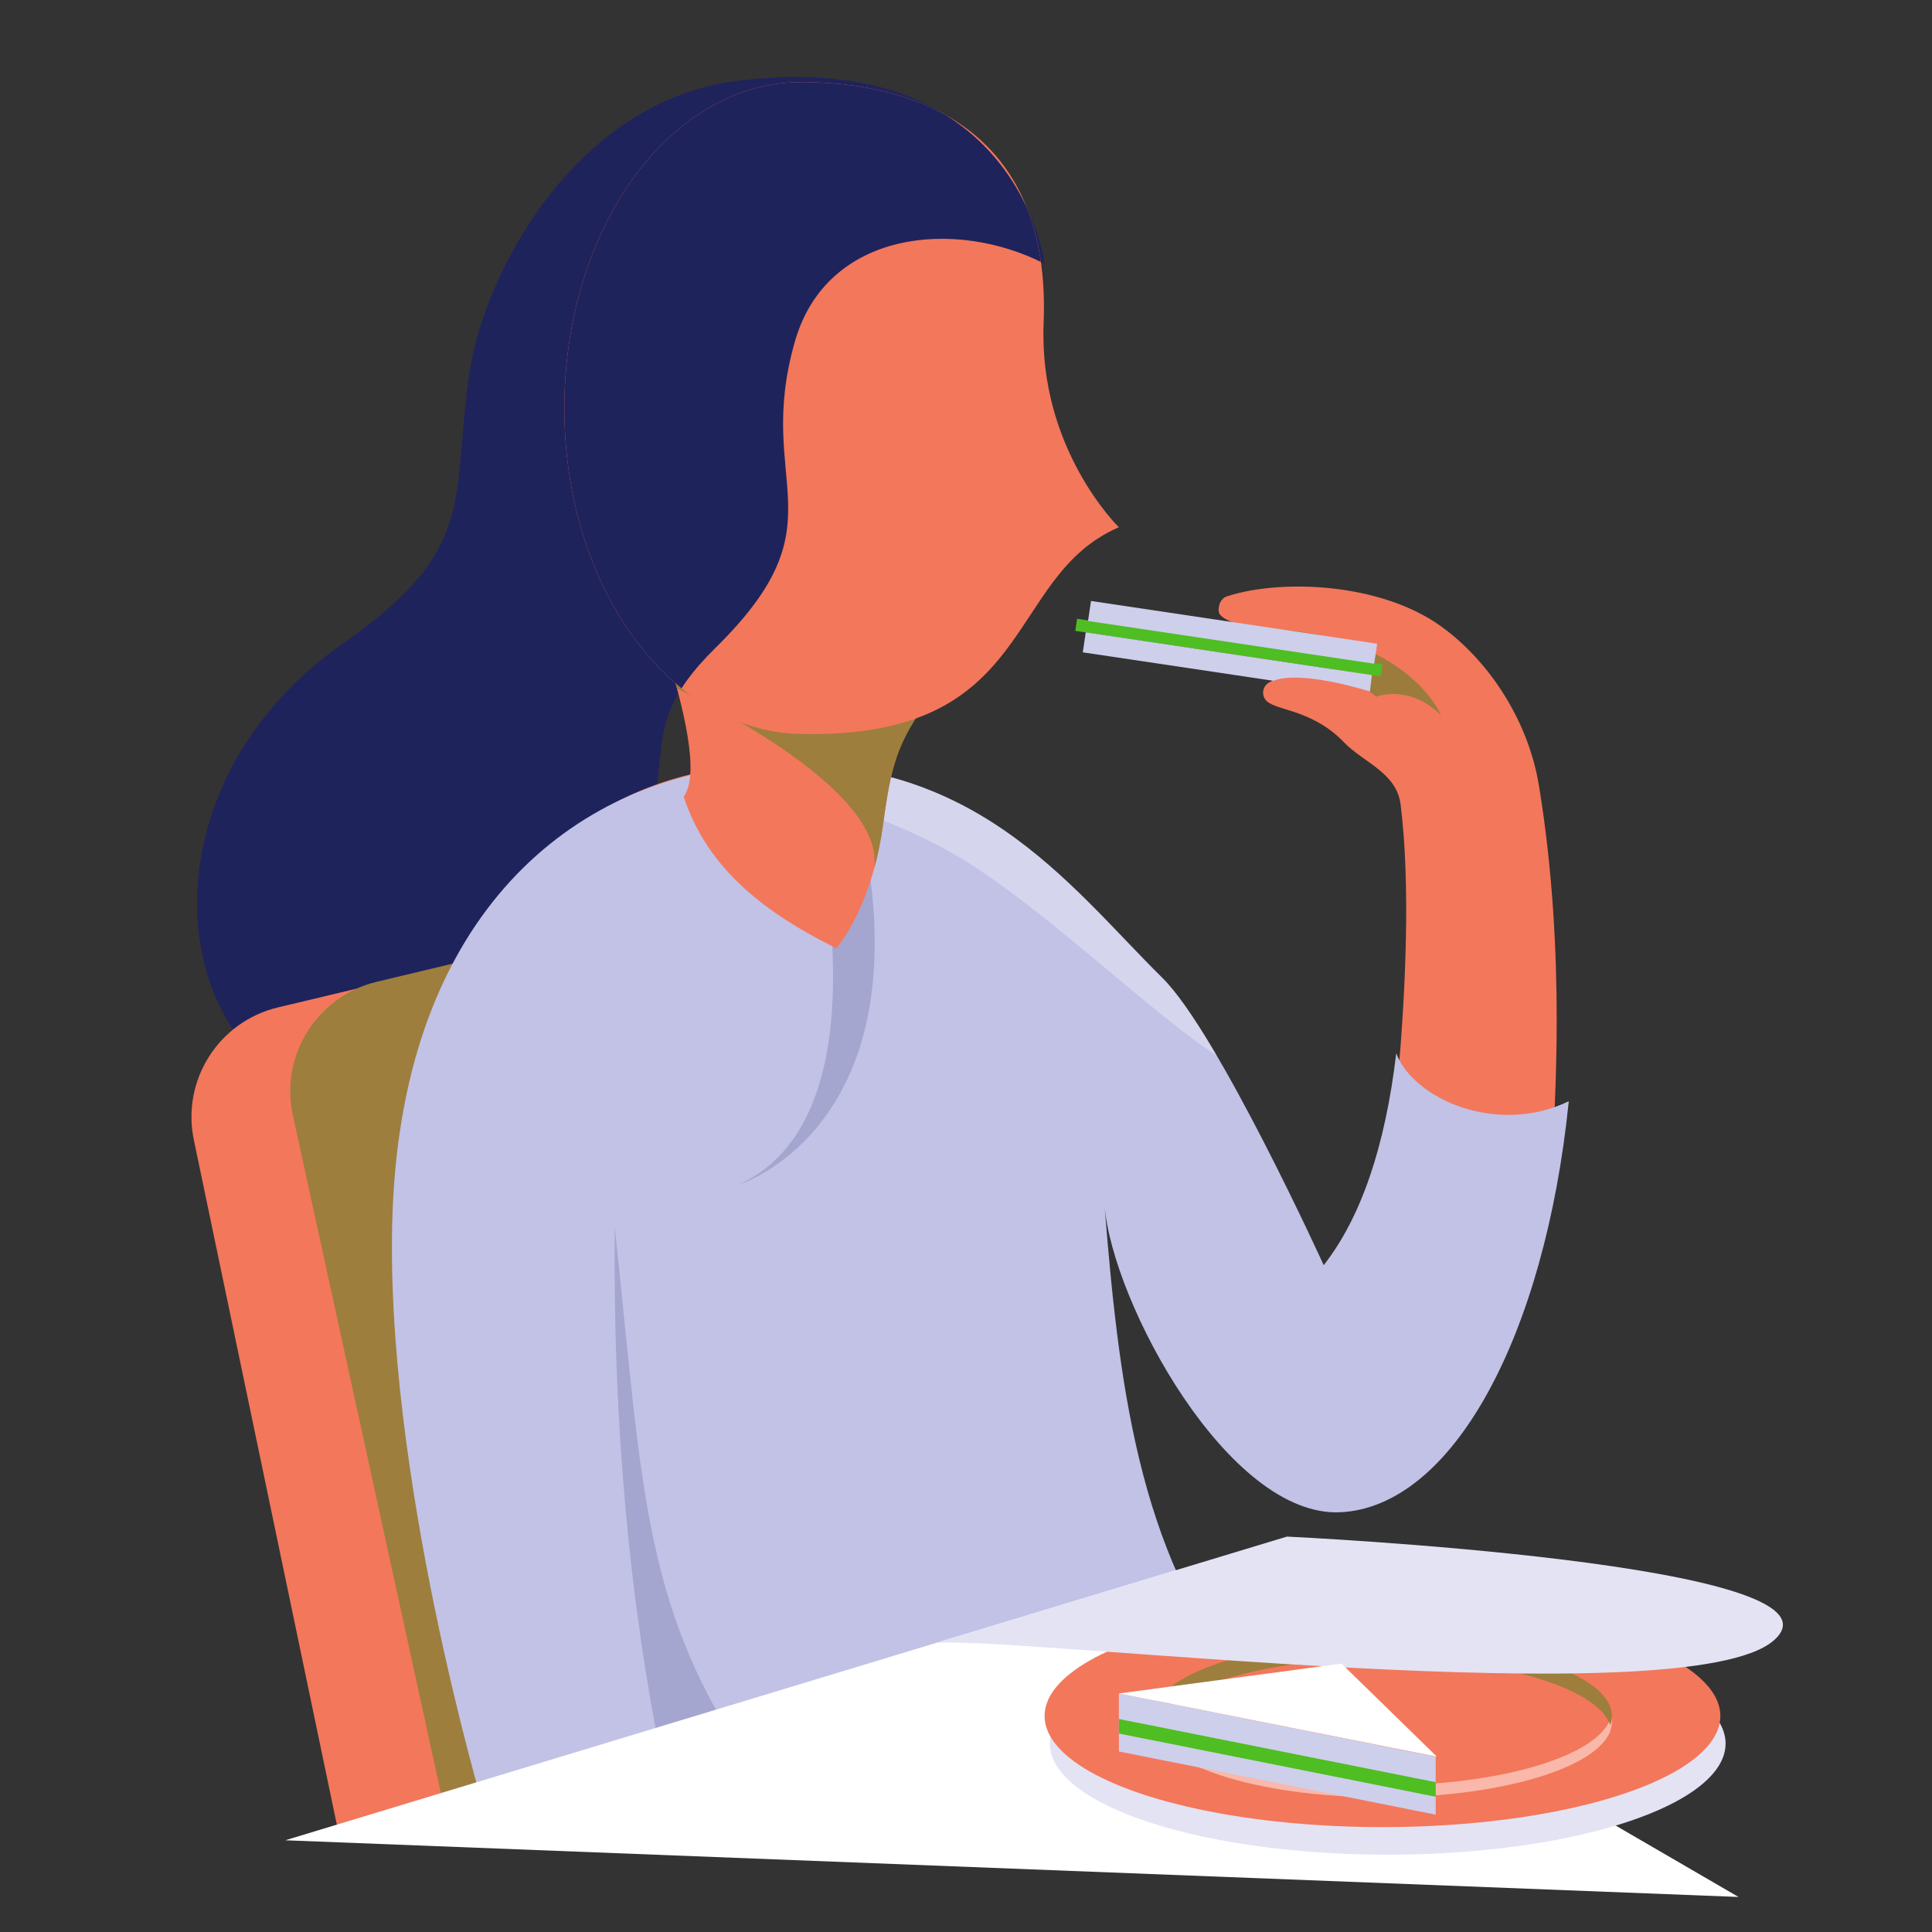 <?xml version="1.0" encoding="UTF-8" standalone="no"?>
<!DOCTYPE svg PUBLIC "-//W3C//DTD SVG 1.1//EN" "http://www.w3.org/Graphics/SVG/1.1/DTD/svg11.dtd">
<svg width="100%" height="100%" viewBox="0 0 65 65" version="1.1" xmlns="http://www.w3.org/2000/svg" xmlns:xlink="http://www.w3.org/1999/xlink" xml:space="preserve" xmlns:serif="http://www.serif.com/" style="fill-rule:evenodd;clip-rule:evenodd;stroke-linejoin:round;stroke-miterlimit:1.414;">
    <rect x="0" y="0" width="65" height="65" fill="#333333" stroke="none"/>
    <rect id="Consumers" x="0.877" y="0.297" width="64" height="64" style="fill:none;"/>
    <path d="M11.585,21.614C16.1,18.46 15.174,16.808 15.788,12.568C16.268,9.26 19.29,3.419 24.793,2.722C34.247,1.525 35.144,8.875 35.144,8.875C32.168,7.343 27.822,7.732 26.745,11.484C25.355,16.326 28.403,17.536 24.085,21.783C20.799,25.015 23.584,25.678 20.304,31.034C18.966,33.219 15.065,38.444 10.395,36.698C5.655,34.927 4.702,26.421 11.585,21.614Z" style="fill:#1f235c;"/>
    <path d="M11.349,61.47C11.349,61.47 8.045,45.648 6.522,38.353C6.103,36.346 7.357,34.369 9.352,33.893C12.949,33.035 18.372,31.742 21.341,31.034C22.545,30.747 23.769,31.427 24.16,32.601C26.471,39.534 33.778,61.456 33.778,61.456L11.349,61.47Z" style="fill:#f3775b;"/>
    <path d="M15.082,61.47C15.082,61.47 11.488,45.011 9.854,37.524C9.413,35.508 10.668,33.51 12.675,33.031C16.27,32.172 21.653,30.886 24.53,30.198C25.671,29.925 26.842,30.523 27.291,31.607C29.841,37.762 37.771,56.903 37.771,56.903L15.082,61.47Z" style="fill:#9d7e3d;"/>
    <path d="M16.373,56.918C16.373,56.918 14.076,47.746 14.395,39.05C14.767,28.886 20.975,25.999 25.189,25.763C32.708,25.343 36.417,39.993 36.417,39.993C36.417,39.993 36.387,40.161 36.45,40.441C38.134,47.928 34.324,56.975 34.324,56.975L16.373,56.918Z" style="fill:#f3775b;"/>
    <clipPath id="_clip1">
        <path d="M16.373,56.918C16.373,56.918 14.076,47.746 14.395,39.05C14.767,28.886 20.975,25.999 25.189,25.763C32.708,25.343 36.417,39.993 36.417,39.993C36.417,39.993 36.387,40.161 36.45,40.441C38.134,47.928 34.324,56.975 34.324,56.975L16.373,56.918Z"/>
    </clipPath>
    <g clip-path="url(#_clip1)">
        <path d="M69.279,38.799C68.131,40.619 67.214,41.955 66.68,42.497C66.68,42.497 67.03,43.605 65.891,44.619C65.891,44.619 68.764,43.707 69.279,38.799Z" style="fill:#a46048;"/>
    </g>
    <path d="M52.242,38.809C52.162,43.989 46.453,41.293 46.453,41.293C46.453,41.293 47.794,32.436 47.121,27.062C46.986,25.991 45.865,25.651 45.216,24.973C44.24,23.954 43.118,23.912 42.703,23.651C42.579,23.584 42.5,23.456 42.496,23.315C42.492,23.174 42.564,23.042 42.684,22.969C43.145,22.753 43.554,22.321 44.958,22.535C44.972,22.538 44.026,21.594 41.758,21.032C41.549,20.981 41.029,20.797 41.003,20.583C40.977,20.37 41.073,20.13 41.278,20.064C43.093,19.472 46.442,19.601 48.483,21.072C50.037,22.191 51.406,24.17 51.778,26.441C52.726,32.242 52.263,37.48 52.242,38.809Z" style="fill:#f3775b;"/>
    <clipPath id="_clip2">
        <path d="M52.242,38.809C52.162,43.989 46.453,41.293 46.453,41.293C46.453,41.293 47.794,32.436 47.121,27.062C46.986,25.991 45.865,25.651 45.216,24.973C44.24,23.954 43.118,23.912 42.703,23.651C42.579,23.584 42.5,23.456 42.496,23.315C42.492,23.174 42.564,23.042 42.684,22.969C43.145,22.753 43.554,22.321 44.958,22.535C44.972,22.538 44.026,21.594 41.758,21.032C41.549,20.981 41.029,20.797 41.003,20.583C40.977,20.37 41.073,20.13 41.278,20.064C43.093,19.472 46.442,19.601 48.483,21.072C50.037,22.191 51.406,24.17 51.778,26.441C52.726,32.242 52.263,37.48 52.242,38.809Z"/>
    </clipPath>
    <g clip-path="url(#_clip2)">
        <path d="M42.404,21.15C44.31,22.146 45.717,22.951 46.3,23.44C46.3,23.44 47.377,23.001 48.479,24.054C48.479,24.054 47.338,21.265 42.404,21.15Z" style="fill:#9c7c3c;"/>
    </g>
    <path d="M16.27,60.832C16.27,60.832 12.888,49.483 13.207,40.787C13.579,30.623 19.418,26.239 25.189,25.763C32.694,25.145 35.934,29.77 39.108,32.902C40.97,34.738 44.535,42.566 44.535,42.566C45.783,40.971 46.6,38.6 46.975,35.437C47.554,36.975 50.371,38.217 52.78,37.049C51.978,44.948 48.873,50.695 45.095,50.878C41.335,51.059 37.417,43.825 37.16,40.543C37.692,47.325 38.47,52.535 42.092,57L16.27,60.832Z" style="fill:#c1c2e6;"/>
    <clipPath id="_clip3">
        <path d="M16.27,60.832C16.27,60.832 12.888,49.483 13.207,40.787C13.579,30.623 19.418,26.239 25.189,25.763C32.694,25.145 35.934,29.77 39.108,32.902C40.97,34.738 44.535,42.566 44.535,42.566C45.783,40.971 46.6,38.6 46.975,35.437C47.554,36.975 50.371,38.217 52.78,37.049C51.978,44.948 48.873,50.695 45.095,50.878C41.335,51.059 37.417,43.825 37.16,40.543C37.692,47.325 38.47,52.535 42.092,57L16.27,60.832Z"/>
    </clipPath>
    <g clip-path="url(#_clip3)">
        <path d="M20.683,41.294C20.615,47.905 21.181,53.982 22.333,59.564L25.684,59.986C21.607,54.427 21.651,50.292 20.683,41.294Z" style="fill:#a4a6cf;"/>
        <path d="M27.256,26.928C27.256,26.928 30.115,37.498 24.833,39.865C24.833,39.865 31.524,37.836 28.759,26.82L27.256,26.928Z" style="fill:#a4a6cf;"/>
        <path d="M22.196,26.045C22.196,26.045 27.42,26.088 32.049,28.711C35.251,30.526 39.641,35.037 41.717,35.948C43.793,36.859 42.219,31.993 42.219,31.993C42.219,31.993 35.13,21.129 22.196,26.045Z" style="fill:#fff;fill-opacity:0.318;"/>
    </g>
    <path d="M22.196,21.225C23.081,23.94 23.536,26.059 23.003,26.807C23.82,29.283 25.805,30.744 28.136,31.904C28.641,31.286 29.413,29.914 29.707,27.763C30.07,25.113 30.261,24.621 32.824,21.562L22.196,21.225Z" style="fill:#f3775b;"/>
    <clipPath id="_clip4">
        <path d="M22.196,21.225C23.081,23.94 23.536,26.059 23.003,26.807C23.82,29.283 25.805,30.744 28.136,31.904C28.641,31.286 29.413,29.914 29.707,27.763C30.07,25.113 30.261,24.621 32.824,21.562L22.196,21.225Z"/>
    </clipPath>
    <g clip-path="url(#_clip4)">
        <path d="M22.117,22.854C22.117,22.854 29.813,26.243 29.415,29.207C28.38,36.912 34.331,23.984 34.331,23.984L22.117,22.854Z" style="fill:#917f39;fill-opacity:0.875;"/>
    </g>
    <path d="M26.948,2.763C29.115,2.763 35.423,3.232 35.112,10.875C34.939,15.113 37.643,17.739 37.643,17.739C33.737,19.425 34.917,24.857 26.948,24.696C22.555,24.607 18.987,19.782 18.987,13.729C18.987,7.677 22.554,2.763 26.948,2.763Z" style="fill:#f3775b;"/>
    <clipPath id="_clip5">
        <path d="M26.948,2.763C29.115,2.763 35.423,3.232 35.112,10.875C34.939,15.113 37.643,17.739 37.643,17.739C33.737,19.425 34.917,24.857 26.948,24.696C22.555,24.607 18.987,19.782 18.987,13.729C18.987,7.677 22.554,2.763 26.948,2.763Z"/>
    </clipPath>
    <g clip-path="url(#_clip5)">
        <path d="M11.585,21.614C16.1,18.46 15.174,16.808 15.788,12.568C16.268,9.26 19.29,3.419 24.793,2.722C34.247,1.525 35.144,8.875 35.144,8.875C32.168,7.343 27.822,7.732 26.745,11.484C25.355,16.326 28.403,17.536 24.085,21.783C20.799,25.015 23.584,25.678 20.304,31.034C18.966,33.219 15.065,38.444 10.395,36.698C5.655,34.927 4.702,26.421 11.585,21.614Z" style="fill:#1f235c;"/>
    </g>
    <path d="M9.598,61.914L39.57,52.825L58.49,63.821L9.598,61.914Z" style="fill:#fff;"/>
    <ellipse cx="46.688" cy="58.661" rx="11.368" ry="3.738" style="fill:#e3e3f4;"/>
    <ellipse cx="46.512" cy="57.733" rx="11.368" ry="3.738" style="fill:#f3775b;"/>
    <path d="M38.819,57.733C39.13,59.039 42.458,60.07 46.512,60.07C50.567,60.07 53.895,59.039 54.206,57.733C54.222,57.799 54.23,57.865 54.23,57.933C54.23,59.333 50.772,60.47 46.512,60.47C42.253,60.47 38.795,59.333 38.795,57.933C38.795,57.865 38.803,57.799 38.819,57.733Z" style="fill:#fff;fill-opacity:0.478;"/>
    <path d="M38.849,58.033C38.813,57.934 38.795,57.834 38.795,57.733C38.795,56.332 42.253,55.195 46.512,55.195C50.772,55.195 54.23,56.332 54.23,57.733C54.23,57.834 54.211,57.934 54.176,58.033C53.724,56.774 50.463,55.796 46.512,55.796C42.562,55.796 39.301,56.774 38.849,58.033Z" style="fill:#9d7e3d;"/>
    <path d="M31.47,55.276L43.298,51.697C43.298,51.697 62.629,52.604 59.677,55.19C56.726,57.776 34.112,55.029 31.47,55.276Z" style="fill:#e3e3f4;"/>
    <path d="M46.512,22.353L36.238,20.818L36.177,21.225L46.452,22.759L46.512,22.353Z" style="fill:#4ebe22;"/>
    <path d="M46.157,22.712L36.529,21.274L36.429,21.947L42.847,22.905C43.299,22.707 44.423,22.759 46.088,23.264L46.157,22.712Z" style="fill:#cecfeb;"/>
    <path d="M46.334,21.657L36.706,20.219L36.606,20.892L46.233,22.33L46.334,21.657Z" style="fill:#cecfeb;"/>
    <path d="M48.302,59.101L37.643,56.975L37.644,58.927L48.303,61.052L48.302,59.101Z" style="fill:#cecfeb;"/>
    <path d="M48.303,59.96L37.644,57.834L37.644,58.323L48.303,60.449L48.303,59.96Z" style="fill:#4ebe22;"/>
    <path d="M45.134,55.97L37.643,56.975L48.341,59.101L45.134,55.97Z" style="fill:#fff;"/>
</svg>
